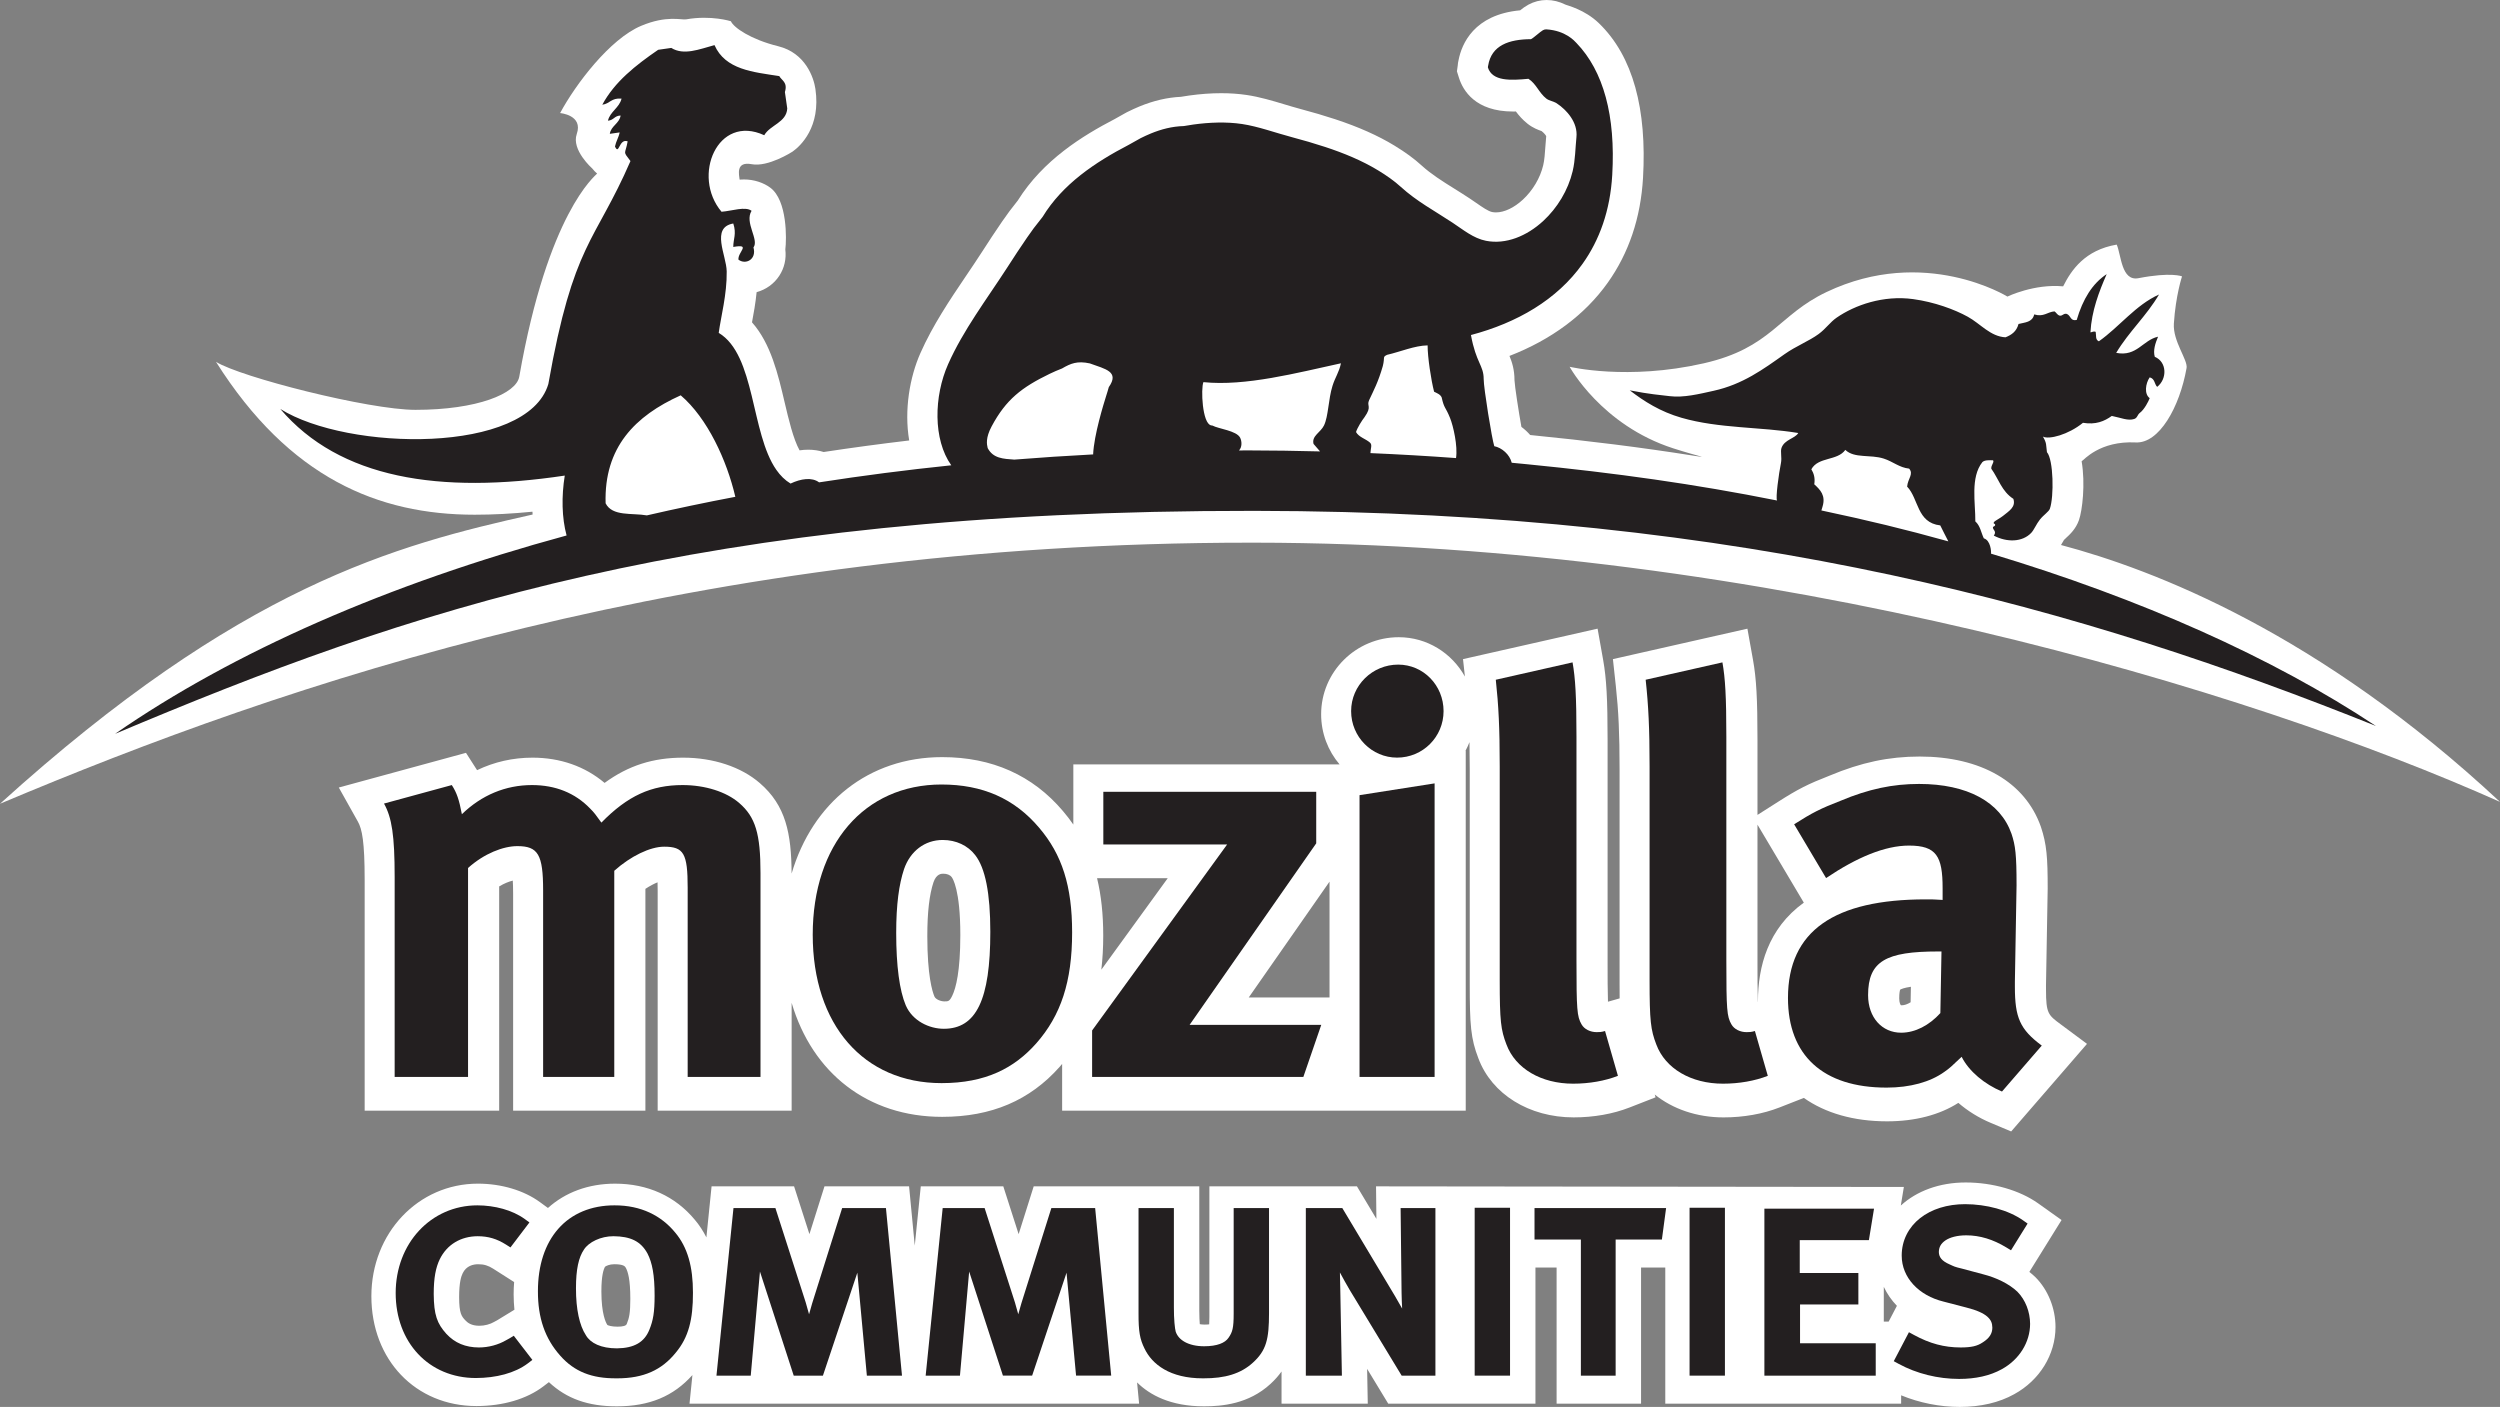 <?xml version="1.0" encoding="UTF-8" standalone="no"?>
<!-- Created with Inkscape (http://www.inkscape.org/) -->

<svg
   xmlns:dc="http://purl.org/dc/elements/1.1/"
   xmlns:cc="http://creativecommons.org/ns#"
   xmlns:rdf="http://www.w3.org/1999/02/22-rdf-syntax-ns#"
   xmlns:svg="http://www.w3.org/2000/svg"
   xmlns="http://www.w3.org/2000/svg"
   xmlns:sodipodi="http://sodipodi.sourceforge.net/DTD/sodipodi-0.dtd"
   xmlns:inkscape="http://www.inkscape.org/namespaces/inkscape"
   id="svg2"
   sodipodi:version="0.32"
   inkscape:version="0.48.2 r9819"
   width="1094.803"
   height="616.128"
   xml:space="preserve"
   sodipodi:docname="mozilla_community_logo.svg"
   inkscape:output_extension="org.inkscape.output.svg.inkscape"
   version="1.1"><rect width="100%" height="100%" fill="#808080" stroke="none"/><defs
     id="defs5"><inkscape:perspective
       sodipodi:type="inkscape:persp3d"
       inkscape:vp_x="0 : 526.18109 : 1"
       inkscape:vp_y="0 : 1000 : 0"
       inkscape:vp_z="744.09448 : 526.18109 : 1"
       inkscape:persp3d-origin="372.04724 : 350.78739 : 1"
       id="perspective9" /><clipPath
       clipPathUnits="userSpaceOnUse"
       id="clipPath19"><path
         d="M 0,792 1224,792 1224,0 0,0 0,792 z"
         id="path21"
         inkscape:connector-curvature="0" /></clipPath></defs><sodipodi:namedview
     inkscape:window-height="1003"
     inkscape:window-width="1278"
     inkscape:pageshadow="2"
     inkscape:pageopacity="0.0"
     guidetolerance="10.0"
     gridtolerance="10.0"
     objecttolerance="10.0"
     borderopacity="1.0"
     bordercolor="#666666"
     pagecolor="#ffffff"
     id="base"
     showgrid="false"
     inkscape:zoom="0.36405229"
     inkscape:cx="536.74"
     inkscape:cy="311.83125"
     inkscape:window-x="0"
     inkscape:window-y="19"
     inkscape:current-layer="g11"
     fit-margin-top="0"
     fit-margin-left="0"
     fit-margin-right="0"
     fit-margin-bottom="0"
     inkscape:window-maximized="0" /><g
     id="g11"
     inkscape:groupmode="layer"
     inkscape:label="mozilla_community_logo"
     transform="matrix(1.25,0,0,-1.25,-228.26,799.296)"><g
       id="g15"><g
         id="g17"
         clip-path="url(#clipPath19)"><g
           id="g23"
           transform="translate(844.275,176.431)"><path
             d="m 0,0 -1.704,0 0,12.175 C -0.563,9.758 0.972,7.508 2.888,5.529 L 0,0 z m -442.029,-0.661 -0.042,-0.096 -0.038,-0.1 c -0.238,-0.607 -1.322,-0.92 -3.229,-0.92 -2.154,0 -3.199,0.418 -3.532,0.589 l -0.065,0.092 c -0.479,0.741 -2.044,3.76 -2.044,11.669 0,5.713 0.8,7.83 1.29,8.654 0.359,0.276 1.555,0.874 3.201,0.874 3.405,0 3.823,-0.803 4.11,-1.326 0.658,-1.288 1.537,-3.801 1.537,-10.82 0,-4.868 -0.388,-6.658 -1.188,-8.616 m -45.516,1.092 c -0.157,-0.096 -0.29,-0.155 -0.37,-0.197 l -0.364,-0.188 -0.253,-0.15 c -1.451,-0.849 -3.385,-1.356 -5.172,-1.356 -2.829,0 -4.155,1.05 -5.008,1.979 -1.219,1.33 -2.1,2.296 -2.1,8.059 0,5.183 0.701,7.244 1.238,8.349 1.263,2.622 3.664,3.17 5.45,3.17 1.999,0 3.474,-0.44 5.251,-1.573 l 7.326,-4.668 c -0.113,-1.413 -0.174,-2.856 -0.174,-4.333 0,-1.861 0.113,-3.634 0.276,-5.366 l -6.1,-3.726 z m 548.119,35.154 -8.189,5.83 C 45.94,46.003 36.448,48.742 27,48.742 17.721,48.742 9.78,45.714 4.258,40.658 l 1.066,6.512 -184.915,0.213 0.13,-11.393 -6.817,11.393 -51.696,-0.004 0,-45.714 c 0,-1.28 -0.033,-2.104 -0.068,-2.623 -0.398,-0.05 -0.918,-0.088 -1.594,-0.088 -0.719,0 -1.282,0.067 -1.7,0.151 -0.088,1.075 -0.176,2.66 -0.176,4.759 l 0,43.515 -58.012,0.004 -5.275,-16.746 -5.374,16.746 -28.913,0 -2.106,-20.779 -1.989,20.779 -29.639,0 -5.274,-16.746 -5.375,16.746 -28.907,0 -0.977,-9.628 -0.838,-8.256 c -1.117,2.208 -2.438,4.258 -4.023,6.136 -6.87,8.302 -16.534,12.689 -27.956,12.689 -9.434,0 -17.48,-3.082 -23.53,-8.519 l -2.803,2.049 c -5.619,4.116 -13.54,6.474 -21.726,6.474 -20.931,0 -37.33,-17.319 -37.33,-39.432 0,-22.296 15.481,-38.483 36.81,-38.483 9.295,0 17.631,2.455 23.472,6.914 l 1.913,1.46 c 6.245,-5.826 13.723,-8.474 23.819,-8.474 11.385,0 19.834,3.539 26.461,10.97 l -1.021,-10.033 157.511,0 -0.713,7.437 c 4.43,-4.375 11.682,-8.374 23.457,-8.374 6.33,0 15.635,0.811 23.29,7.863 1.556,1.43 2.818,2.869 3.863,4.345 l 0,-11.271 30.21,0 -0.226,12.191 7.393,-12.191 51.578,0 0,47.692 7.409,0 0,-47.688 29.589,0 0,47.688 8.488,0 0,-47.692 82.628,0.004 0,2.92 c 6.398,-2.631 13.508,-4.07 20.53,-4.07 7.338,0 13.78,1.51 19.08,4.458 8.928,4.885 14.472,13.907 14.472,23.54 0,6.515 -2.614,13.024 -7,17.419 l -0.092,0.088 -0.09,0.088 c -0.612,0.585 -1.277,1.155 -1.984,1.702 L 60.574,35.585 z M 7.691,111.877 c -1.097,-0.687 -2.176,-1.063 -3.12,-1.063 -0.177,0 -0.265,0.021 -0.276,0.021 -0.119,0.088 -0.594,0.799 -0.594,2.422 0,1.848 0.218,2.719 0.324,3.032 0.369,0.222 1.36,0.661 3.765,1.017 l -0.099,-5.429 z m -53.476,0.397 c 0,-0.063 0.008,-0.122 0.008,-0.184 l -0.052,-0.017 c -0.128,3.76 -0.128,9.252 -0.128,13.351 l 0,48.675 3.833,-6.45 11.192,-18.841 1.209,-2.033 c -12.579,-9.072 -16.062,-22.46 -16.062,-34.501 m -150.097,1.284 -28.304,0 28.304,40.578 0,-40.578 z m -79.949,9.728 c 0.441,3.756 0.669,7.717 0.669,11.949 0,7.479 -0.709,14.108 -2.164,20.114 l 24.766,0 -23.271,-32.063 z m -52.22,-9.1 c -0.962,-2.004 -1.414,-2.004 -2.767,-2.004 -1.301,0 -3.059,0.723 -3.48,1.707 -0.752,1.768 -2.496,7.389 -2.496,21.15 0,8.344 0.719,14.555 2.166,18.893 1.027,2.986 2.825,2.986 3.417,2.986 1.296,0 2.351,-0.402 2.955,-1.196 0.312,-0.394 3.028,-4.326 3.028,-20.285 0,-12.711 -1.535,-18.575 -2.823,-21.251 M 60.226,104.181 c -4.324,3.213 -5.099,3.794 -5.099,12.02 l -0.007,1.581 0.592,33.946 c 0,10.865 -0.334,15.487 -2.373,21.601 -5.494,15.655 -20.98,24.635 -42.487,24.635 -10.751,0 -20.478,-2.062 -31.522,-6.68 -7.651,-2.986 -11.048,-4.709 -17.997,-9.134 l -7.29,-4.638 0,26.228 c 0,14.48 -0.396,21.54 -1.552,27.993 l -1.976,11.025 -10.924,-2.472 -26.887,-6.085 -9.308,-2.108 1.029,-9.486 c 0.953,-8.817 1.304,-16.692 1.304,-29.072 l 0,-74.979 c 0,-1.941 0.006,-3.702 0.023,-5.32 l -4.09,-1.167 c -0.13,3.668 -0.13,9.035 -0.13,13.355 l 0,78.316 c 0,14.267 -0.401,21.59 -1.541,27.981 l -1.966,11.046 -10.937,-2.481 -26.893,-6.085 -9.316,-2.108 0.665,-6.107 c -4.567,8.215 -13.238,13.782 -23.174,13.782 -14.993,0 -27.193,-12.108 -27.193,-26.997 0,-6.702 2.435,-12.836 6.459,-17.563 l -93.275,0 0,-21.075 c -1.119,1.614 -2.323,3.19 -3.634,4.725 -10.62,12.543 -24.857,18.901 -42.327,18.901 -25.755,0 -45.42,-15.968 -52.739,-40.795 -0.079,14.069 -2.024,23.84 -11.136,31.694 -6.507,5.659 -16.296,8.913 -26.849,8.913 -10.483,0 -19.149,-2.718 -27.535,-8.845 -6.88,5.796 -15.532,8.845 -25.26,8.845 -6.857,0 -13.402,-1.489 -19.413,-4.379 l -3.887,6.069 -7.585,-2.071 -23.752,-6.478 -13.219,-3.606 6.692,-11.953 c 1.46,-2.61 2.367,-6.947 2.367,-20.481 l 0,-80.78 47.126,0 0,78.571 c 1.782,1.062 3.453,1.707 4.764,2.033 0.073,-1.088 0.123,-2.559 0.123,-4.538 l 0,-76.066 46.342,0 0,77.718 c 1.595,1.054 3.066,1.807 4.255,2.284 0.028,-0.816 0.042,-1.794 0.042,-2.957 l 0,-77.045 46.934,0 0,37.793 c 7.254,-24.589 26.65,-39.952 52.73,-39.952 17.246,0 30.718,5.735 41.212,17.567 0.284,0.322 0.546,0.652 0.822,0.978 l 0,-16.382 141.396,-0.004 0,126.072 -0.101,-0.022 c 0.532,0.988 1,2.008 1.411,3.058 0.06,-2.89 0.093,-5.985 0.093,-9.465 l 0,-74.979 c 0,-14.743 0.36,-19.394 3.022,-26.308 4.678,-12.576 17.784,-20.707 33.391,-20.707 6.995,0 13.768,1.196 19.596,3.476 l 9.091,3.55 -0.282,0.984 c 6.288,-5.066 14.739,-8.014 24.103,-8.014 7.001,0 13.776,1.204 19.601,3.484 l 8.526,3.341 c 7.51,-5.29 17.389,-8.201 29.186,-8.201 9.763,0 18.371,2.25 24.939,6.466 3.288,-2.831 7.158,-5.249 11.35,-7.006 l 7.16,-3.007 5.079,5.868 13.937,16.094 7.548,8.725 -9.254,6.88 z"
             style="fill:#ffffff;fill-opacity:1;fill-rule:nonzero;stroke:none"
             id="path25"
             inkscape:connector-curvature="0" /></g><g
           id="g27"
           transform="translate(317.14,357.92)"><path
             d="M 0,0 23.75,6.479 C 25.517,3.73 26.303,1.376 27.282,-3.73 34.154,2.944 42.594,6.479 51.818,6.479 c 8.244,0 15.114,-2.749 20.412,-8.244 1.374,-1.376 1.962,-2.158 3.928,-4.906 9.224,9.419 17.468,13.15 28.46,13.15 7.85,0 15.31,-2.355 19.822,-6.282 5.693,-4.906 7.46,-10.795 7.46,-24.535 l 0,-71.444 -25.515,0 0,66.342 c 0,11.974 -1.376,14.329 -8.244,14.329 -4.906,0 -11.778,-3.337 -17.47,-8.44 l 0,-72.231 -24.927,0 0,65.359 c 0,12.564 -1.765,15.509 -9.03,15.509 -4.906,0 -11.582,-2.552 -17.272,-7.658 l 0,-73.21 -25.712,0 0,70.073 C 3.73,-11.188 2.748,-4.906 0,0"
             style="fill:#231f20;fill-opacity:1;fill-rule:nonzero;stroke:none"
             id="path29"
             inkscape:connector-curvature="0" /></g><g
           id="g31"
           transform="translate(512.87,345.164)"><path
             d="m 0,0 c -6.28,0 -11.383,-3.928 -13.543,-10.21 -1.767,-5.299 -2.748,-12.363 -2.748,-22.376 0,-11.577 1.18,-20.214 3.338,-25.32 2.354,-5.492 8.244,-8.24 13.346,-8.24 11.384,0 16.291,10.206 16.291,33.954 0,13.546 -1.765,22.376 -5.299,26.892 C 8.833,-1.966 4.709,0 0,0 m -0.394,19.432 c 14.33,0 25.518,-4.911 34.155,-15.117 8.047,-9.419 11.581,-20.41 11.581,-36.705 0,-17.269 -3.927,-29.047 -12.562,-38.859 -7.656,-8.637 -17.665,-13.936 -33.174,-13.936 -27.281,0 -45.141,20.411 -45.141,52.013 0,31.599 18.056,52.604 45.141,52.604"
             style="fill:#231f20;fill-opacity:1;fill-rule:nonzero;stroke:none"
             id="path33"
             inkscape:connector-curvature="0" /></g><g
           id="g35"
           transform="translate(569.145,362.044)"><path
             d="m 0,0 74.585,0 0,-18.06 -44.358,-63.594 46.123,0 -6.277,-18.252 -74,0 0,16.291 47.303,65.162 L 0,-18.453 0,0 z"
             style="fill:#231f20;fill-opacity:1;fill-rule:nonzero;stroke:none"
             id="path37"
             inkscape:connector-curvature="0" /></g><g
           id="g39"
           transform="translate(658.904,360.864)"><path
             d="m 0,0 26.3,4.124 0,-102.851 -26.3,0 L 0,0 z m 13.543,45.735 c 8.833,0 15.897,-7.264 15.897,-16.291 0,-9.029 -7.26,-16.295 -16.291,-16.295 -8.833,0 -16.093,7.266 -16.093,16.295 0,9.027 7.457,16.291 16.487,16.291"
             style="fill:#231f20;fill-opacity:1;fill-rule:nonzero;stroke:none"
             id="path41"
             inkscape:connector-curvature="0" /></g><g
           id="g43"
           transform="translate(733.532,407.382)"><path
             d="m 0,0 c 0.979,-5.496 1.372,-11.97 1.372,-26.103 l 0,-78.316 c 0,-17.273 0.196,-19.629 1.765,-22.376 0.982,-1.766 3.14,-2.748 5.299,-2.748 0.983,0 1.573,0 2.945,0.393 l 4.513,-15.701 c -4.513,-1.765 -10.009,-2.748 -15.702,-2.748 -11.183,0 -20.217,5.299 -23.354,13.74 -1.966,5.102 -2.356,8.243 -2.356,22.572 l 0,74.979 c 0,13.15 -0.392,21.197 -1.376,30.223 L 0,0 z"
             style="fill:#231f20;fill-opacity:1;fill-rule:nonzero;stroke:none"
             id="path45"
             inkscape:connector-curvature="0" /></g><g
           id="g47"
           transform="translate(786.034,407.382)"><path
             d="m 0,0 c 0.983,-5.496 1.376,-11.97 1.376,-26.103 l 0,-78.316 c 0,-17.273 0.197,-19.629 1.766,-22.376 0.982,-1.766 3.14,-2.748 5.298,-2.748 0.984,0 1.573,0 2.945,0.393 l 4.517,-15.701 c -4.517,-1.765 -10.013,-2.748 -15.705,-2.748 -11.188,0 -20.214,5.299 -23.359,13.74 -1.962,5.102 -2.355,8.243 -2.355,22.572 l 0,74.979 c 0,13.15 -0.393,21.197 -1.372,30.223 L 0,0 z"
             style="fill:#231f20;fill-opacity:1;fill-rule:nonzero;stroke:none"
             id="path49"
             inkscape:connector-curvature="0" /></g><g
           id="g51"
           transform="translate(862.782,306.103)"><path
             d="m 0,0 -1.179,0 c -18.253,0 -24.534,-3.338 -24.534,-15.312 0,-7.85 4.905,-13.15 11.581,-13.15 4.905,0 9.812,2.552 13.739,6.872 L 0,0 z m -51.624,44.556 c 6.478,4.12 9.227,5.496 16.291,8.244 9.816,4.119 18.257,5.888 27.479,5.888 16.88,0 28.461,-6.282 32.389,-17.469 1.371,-4.124 1.765,-7.262 1.765,-18.061 l -0.586,-33.757 0,-1.768 c 0,-10.795 1.765,-14.915 9.419,-20.608 L 21.197,-49.072 c -6.086,2.554 -11.581,7.068 -14.133,12.171 -3.73,-3.531 -4.119,-3.924 -6.085,-5.3 -4.906,-3.529 -11.97,-5.495 -20.213,-5.495 -22.377,0 -34.548,11.384 -34.548,31.405 0,23.552 16.291,34.543 48.287,34.543 1.961,0 3.141,0 5.889,-0.196 l 0,4.124 c 0,11.188 -2.163,14.915 -11.779,14.915 -8.439,0 -18.256,-4.12 -29.047,-11.381 l -11.192,18.842 z"
             style="fill:#231f20;fill-opacity:1;fill-rule:nonzero;stroke:none"
             id="path53"
             inkscape:connector-curvature="0" /></g><g
           id="g55"
           transform="translate(904.657,448.498)"><path
             d="m 0,0 c 0.15,0.257 0.289,0.504 0.427,0.738 0.205,0.36 0.401,0.749 0.61,1.039 0.243,0.281 0.531,0.515 0.774,0.745 1.347,1.234 3.376,3.101 4.475,6.203 1.171,3.331 2.292,12.645 0.937,20.617 0.734,0.346 6.243,7.23 18.961,6.595 8.171,-0.409 15.359,12.263 17.803,26.07 0.5,2.821 -4.851,9.375 -4.451,15.579 0.637,9.856 2.861,16.533 2.861,16.533 0,0 -3.814,1.589 -15.26,-0.636 -6.049,-1.176 -6.04,8.267 -7.63,11.764 C 8.379,103.339 3.61,96.344 0.748,90.622 -9.426,91.575 -18.78,87.037 -18.779,87.037 c 0,0 -28.955,17.947 -63.348,1.605 -17.049,-8.101 -19.27,-19.571 -43.056,-24.991 -26.711,-6.086 -46.968,-1.204 -46.968,-1.204 0,0 11.139,-20.474 36.322,-28.582 8.983,-2.892 13.453,-3.572 6.62,-2.492 -17.785,2.809 -36.372,5.151 -56.756,7.166 -0.92,1.052 -1.953,2.012 -3.078,2.844 -0.975,5.454 -2.338,14.245 -2.422,16.345 0,3.718 -0.869,6.372 -1.761,8.52 14.673,5.68 26.447,14.423 34.426,25.645 7.4,10.391 11.557,22.75 12.364,36.738 1.375,23.897 -3.42,42.583 -15.488,54.211 -4.955,4.775 -11.146,6.213 -11.636,6.46 -2.229,1.1 -4.403,1.637 -6.658,1.637 -2.204,0 -4.383,-0.552 -6.378,-1.633 -1.125,-0.621 -2.079,-1.313 -2.89,-1.982 -16.27,-1.498 -20.473,-11.887 -21.552,-17.339 -0.167,-0.667 -0.276,-1.351 -0.318,-2.039 l -0.276,-1.992 0.728,-2.315 c 1.396,-4.394 5.709,-11.766 18.929,-11.766 0.33,0 0.669,0.004 1,0.013 1.004,-1.343 2.309,-2.894 4.145,-4.335 1.874,-1.467 3.764,-2.148 4.848,-2.522 0.865,-0.67 1.438,-1.4 1.627,-1.784 -0.114,-1.188 -0.206,-2.418 -0.29,-3.662 -0.167,-2.409 -0.322,-4.682 -0.76,-6.531 -1.059,-4.45 -3.66,-8.842 -7.132,-12.052 -3.069,-2.839 -6.495,-4.466 -9.398,-4.466 -0.463,0 -0.916,0.041 -1.355,0.125 -1.363,0.268 -3.483,1.74 -5.529,3.162 -0.786,0.548 -1.577,1.096 -2.355,1.606 -1.786,1.184 -3.576,2.301 -5.349,3.411 -4.191,2.614 -8.143,5.09 -11.485,8.135 -2.618,2.39 -5.646,4.603 -9.515,6.962 -5.785,3.521 -12.589,6.547 -20.791,9.251 -3.773,1.24 -7.788,2.424 -12.284,3.618 -1.802,0.481 -3.634,1.033 -5.463,1.581 -4.245,1.278 -8.636,2.595 -13.178,3.275 -2.803,0.42 -5.814,0.635 -8.959,0.635 -3.564,0 -7.332,-0.272 -11.184,-0.809 -0.991,-0.136 -1.978,-0.291 -2.949,-0.458 -4.784,-0.23 -9.54,-1.334 -14.517,-3.377 -1.388,-0.577 -2.823,-1.232 -4.274,-1.956 l -0.21,-0.108 -0.213,-0.117 -0.811,-0.45 c -1.062,-0.598 -2.142,-1.192 -3.208,-1.801 -11.15,-5.809 -25.003,-14.282 -33.903,-28.507 -0.954,-1.203 -1.911,-2.434 -2.945,-3.79 -0.865,-1.175 -1.714,-2.362 -2.534,-3.55 -2.443,-3.524 -4.789,-7.15 -7.052,-10.653 -1.848,-2.863 -3.739,-5.661 -5.617,-8.44 -5.709,-8.464 -11.618,-17.211 -15.972,-27.021 -3.731,-8.403 -5.751,-19.911 -3.936,-30.624 -9.992,-1.184 -20.022,-2.534 -29.963,-4.042 -1.699,0.533 -3.51,0.805 -5.396,0.805 -1.004,0 -2.02,-0.075 -3.049,-0.224 -2.225,4.005 -3.843,10.923 -5.219,16.765 -2.292,9.798 -4.835,20.628 -11.444,28.079 0.586,3.139 1.239,6.728 1.619,10.574 3.262,0.892 6.09,2.904 7.942,5.74 1.786,2.731 2.506,5.945 2.113,9.22 0.46,3.639 0.725,17.19 -5.262,21.636 -2.305,1.713 -5.626,2.888 -9.206,2.888 -0.527,0 -1.041,-0.019 -1.551,-0.056 -0.146,1.599 -1.514,6.484 4.224,5.403 5.738,-1.081 14.066,4.229 14.346,4.425 2.748,1.933 9.952,8.591 7.988,21.945 -0.578,3.937 -3.444,12.59 -13.053,14.965 -9.609,2.376 -15.574,6.514 -16.556,8.745 0,0 -6.871,2.214 -15.667,0.667 -1.661,-0.293 -6.833,1.5 -15.783,-2.276 -10.994,-4.639 -22.955,-20.467 -28.384,-30.557 0,0 8.167,-0.667 5.834,-7.334 -1.955,-5.584 5.427,-12.081 5.427,-12.081 0.543,-0.699 1.117,-1.282 1.706,-1.78 -0.644,-0.794 -17.21,-13.683 -27.269,-71.135 -1.049,-5.991 -14.756,-11.644 -36.367,-11.644 -16.341,0 -61.365,11.474 -69.893,16.826 25.697,-40.687 56.903,-53.564 90.655,-53.564 6.37,0 13.141,0.355 20.222,1.058 0.017,-0.333 0.03,-0.665 0.046,-0.998 -48.106,-10.739 -102.357,-25.013 -186.586,-101.324 100.287,42.282 243.681,91.472 438.044,91.472 l 1.43,0 C -103.056,0.673 65.995,-50.735 153.793,-89.994 90.264,-30.75 32.445,-8.62 0,0"
             style="fill:#ffffff;fill-opacity:1;fill-rule:nonzero;stroke:none"
             id="path57"
             inkscape:connector-curvature="0" /></g><g
           id="g59"
           transform="translate(821.092,461.898)"><path
             d="m 0,0 c 1.226,3.961 -0.778,5.948 -2.882,7.875 0.36,2.178 -0.15,3.826 -1.02,5.254 2.43,4.437 9.105,2.882 11.903,6.796 3.204,-3.063 8.728,-1.522 13.472,-3.051 3.22,-1.039 5.474,-3.16 8.88,-3.507 1.68,-1.928 -0.453,-3.438 -0.7,-6.303 4.1,-4.266 3.342,-12.643 11.607,-13.593 0.958,-1.855 1.836,-3.758 2.832,-5.59 -15.413,4.287 -28.107,7.351 -44.477,10.831 L 0,0 z m -128.385,17.058 c -9.921,0.728 -19.925,1.305 -29.992,1.74 0.288,0.161 -0.561,0.115 0,0 0.084,1.74 0.715,2.901 -0.155,3.679 -1.514,1.351 -3.856,1.873 -4.889,3.701 0.464,1.51 2.091,4.086 2.965,5.191 2.794,3.973 0.602,3.793 1.652,6.045 1.539,3.298 3.166,6.268 4.773,11.889 0.802,3.212 -0.201,3.108 1.501,3.931 4.596,1.05 9.686,3.25 14.191,3.305 -0.008,-4.087 1.209,-12.117 2.272,-16.233 1.024,-0.514 2.166,-0.911 2.647,-1.978 0.899,-4.057 1.309,-3.151 2.944,-7.227 1.138,-2.828 2.74,-9.842 2.091,-14.043 m -85.786,11.456 c -3.154,0.63 -3.635,12.899 -2.714,15.151 14.751,-1.516 32.702,3.237 48.186,6.604 -0.653,-3.174 -2.029,-4.885 -2.966,-7.921 -1.468,-4.693 -1.418,-10.64 -2.978,-13.861 -1.2,-2.483 -4.395,-3.65 -3.659,-6.464 l 2.283,-2.631 c -8.365,0.215 -16.763,0.349 -25.204,0.358 -1.07,0 -2.132,-0.019 -3.203,-0.021 1.117,1.135 1.054,3.193 0.41,4.462 -1.263,2.489 -7.649,3.112 -9.681,4.254 l -0.474,0.069 z m -35.86,13.399 c -0.268,-1.017 -0.59,-2 -0.895,-2.978 -0.916,-2.935 -4.287,-13.723 -4.593,-20.591 -0.108,-0.665 -0.012,0.521 0,0 -9.289,-0.483 -18.499,-1.091 -27.625,-1.821 -3.851,0.276 -7.403,0.391 -9.318,4.042 -0.322,1.326 -0.762,3.576 1.38,7.591 5.036,9.448 10.582,13.694 20.331,18.42 1.393,0.677 2.84,1.3 4.333,1.874 3.07,1.779 5.315,2.727 9.736,1.779 5.484,-1.997 10.474,-2.856 6.651,-8.316 M -411.859,-3.022 c -5.19,0.918 -12.096,-0.454 -14.458,4.235 -0.582,19.624 10.33,30.628 26.311,37.83 9.386,-8.007 16.178,-22.842 19.131,-35.555 -10.507,-1.999 -20.846,-4.168 -30.984,-6.51 m 306.214,18.129 c -1.075,0.102 -2.149,0.209 -3.224,0.31 -0.711,2.896 -3.459,5.28 -6.115,5.801 -0.816,2.482 -3.714,20.312 -3.714,23.534 0,4.819 -2.677,5.622 -4.458,15.413 16.102,4.266 30.122,12.317 39.11,24.963 5.926,8.321 9.674,18.622 10.393,31.144 1.196,20.691 -3.049,36.36 -12.543,46.204 -0.673,0.703 -3.787,4.345 -10.544,4.776 -0.397,0.026 -0.816,-0.085 -1.204,-0.299 -0.896,-0.493 -3.493,-2.877 -4.183,-3.139 -7.633,-0.042 -13.878,-2.101 -15.011,-9.322 -0.062,-0.101 -0.067,-0.197 -0.038,-0.289 -0.012,-0.104 -0.029,-0.203 -0.042,-0.307 1.548,-4.883 7.947,-4.562 14.196,-3.963 2.748,-1.732 3.68,-4.906 6.269,-6.931 0.967,-0.756 2.356,-0.886 3.476,-1.56 0.046,-0.027 0.104,-0.054 0.151,-0.089 3.471,-2.274 7.481,-6.69 6.93,-11.876 -0.398,-3.777 -0.385,-7.949 -1.318,-11.883 -1.601,-6.74 -5.408,-12.93 -10.276,-17.434 -5.814,-5.373 -13.153,-8.347 -20.08,-6.987 -4.429,0.868 -8.051,3.916 -11.732,6.347 -6.265,4.14 -12.568,7.48 -18.143,12.566 -2.384,2.172 -5.119,4.05 -7.871,5.726 -5.785,3.521 -12.151,6.112 -18.571,8.227 -3.856,1.269 -7.75,2.396 -11.673,3.438 -5.814,1.539 -11.836,3.77 -17.495,4.617 -5.488,0.822 -11.498,0.585 -17.082,-0.191 -1.116,-0.156 -2.216,-0.332 -3.291,-0.527 -4.145,-0.11 -7.942,-1.118 -11.56,-2.603 -1.205,-0.498 -2.388,-1.044 -3.568,-1.631 -1.384,-0.772 -2.777,-1.548 -4.17,-2.334 -11.752,-6.111 -23.179,-13.729 -30.193,-25.252 -1.041,-1.303 -2.074,-2.624 -3.103,-3.965 -0.795,-1.085 -1.577,-2.185 -2.351,-3.301 -2.321,-3.347 -4.567,-6.818 -6.859,-10.365 -7.42,-11.468 -15.463,-21.993 -20.791,-33.987 -4.994,-11.244 -5.303,-26.378 1.108,-35.412 -15.738,-1.623 -31.18,-3.633 -46.316,-5.977 -2.501,1.884 -6.395,1.288 -9.988,-0.423 -1.971,1.185 -3.6,2.824 -4.978,4.798 -9.025,12.936 -7.27,40.246 -20.188,47.993 0.724,5.505 2.915,13.503 2.794,21.544 -0.084,5.63 -5.688,15.379 2.305,16.776 1.2,-3.643 -0.021,-5.468 0,-8.222 6.428,1.154 1.535,-1.751 1.807,-4.442 2.543,-1.922 6.446,0.086 5.265,4.276 2.075,2.709 -3.229,8.727 -0.661,12.828 -2.187,1.654 -6.888,-0.051 -10.527,-0.328 -10.561,12.509 -1.393,34.394 14.965,26.807 2.037,3.614 7.788,4.44 8.06,9.375 -0.277,1.918 -0.549,3.84 -0.824,5.755 1.049,3.457 -1.104,4.011 -1.975,5.592 -9.205,1.428 -18.887,2.225 -22.693,10.853 -5.396,-1.47 -10.774,-3.707 -15.133,-0.986 -1.534,-0.22 -3.07,-0.44 -4.604,-0.66 -7.867,-5.405 -15.237,-11.185 -19.57,-19.241 2.714,0.36 3.107,2.468 6.742,2.137 -0.757,-3.199 -4.007,-4.529 -4.768,-7.729 2.087,0.149 2.229,1.757 4.441,1.807 -0.397,-2.786 -3.387,-3.626 -3.785,-6.412 1.155,0.164 2.305,0.329 3.455,0.494 -0.355,-1.79 -1.288,-3.145 -1.643,-4.935 1.489,-3.256 1.342,2.919 4.441,1.811 -0.841,-4.848 -1.873,-3.154 0.988,-6.91 -12.479,-28.756 -19.974,-28.399 -28.776,-78.12 -7.303,-24.661 -70.278,-23.555 -93.909,-8.72 20.787,-24.367 55.652,-29.955 99.664,-23.35 -1.171,-7.261 -1.041,-14.763 0.64,-20.982 -62.565,-17.01 -116.619,-40.695 -158.184,-69.493 102.461,43.196 204.053,78.295 399.081,78.12 172.434,-0.153 291.63,-34.663 392.992,-75.377 -36.308,24.062 -82.302,44.549 -134.863,60.384 0.125,0.703 -0.151,4.689 -2.514,5.36 -0.966,1.995 -1.242,4.413 -2.978,5.935 0.071,6.416 -1.811,15.396 2.476,20.785 0.845,0.771 2.33,0.644 3.731,0.633 0.531,-0.66 -0.744,-1.706 -0.61,-2.957 2.546,-3.538 3.659,-7.95 7.728,-10.556 0.962,-2.861 -1.576,-4.304 -3.63,-5.977 -0.908,-0.74 -2.869,-1.74 -3.141,-2.154 -0.519,-0.786 0.627,-0.381 0.355,-1.194 -0.108,-0.314 -0.731,-0.328 -0.744,-0.688 -0.025,-0.92 1.422,-1.353 0.313,-2.865 4.622,-2.442 9.989,-2.305 13.096,0.947 1.012,1.061 1.819,3.148 3.066,4.693 1.309,1.629 3.116,2.75 3.475,3.766 1.485,4.221 1.28,17.207 -1.024,19.823 -0.372,2.637 0.004,3.047 -1.41,5.461 2.121,-1.111 8.872,0.639 14.028,4.83 4.463,-0.744 7.495,0.531 10.097,2.407 3.124,-0.607 5.683,-1.817 7.883,-1.062 1.105,0.378 1.096,1.505 1.937,2.122 1.601,1.184 3.074,4.101 3.463,5.172 -1.957,1.403 -1.501,5.107 0,7.283 1.874,-0.499 1.597,-2.312 2.614,-3.337 3.572,2.794 3.467,8.739 -0.832,10.536 -0.645,2.225 0.167,4.711 1.15,7.047 -5.382,-1.196 -7.423,-7.098 -14.668,-5.667 4.5,7.524 10.548,12.863 15.006,20.448 -8.26,-3.722 -13.805,-11.272 -21.075,-16.397 -1.317,0.529 -0.874,2.128 -1.116,3.312 -0.879,0.316 -1.205,-0.152 -1.841,-0.182 0.423,7.55 3.008,14.269 5.696,20.4 -4.985,-3.256 -8.373,-8.764 -10.502,-16.05 -2.257,-0.502 -1.99,1.48 -3.463,2.114 -1.2,0.303 -1.421,-0.771 -2.526,-0.6 -0.92,0.297 -1.103,1.045 -1.794,1.489 C 78.789,68.271 77.514,66.374 74.172,67.388 73.54,64.579 70.893,64.615 68.681,64.036 67.965,61.346 66.167,60.182 64.121,59.37 58.806,59.642 55.38,64.101 50.9,66.572 46.212,69.159 39.14,71.742 31.771,72.75 21.339,74.18 11.368,70.688 4.923,66.227 2.66,64.659 1.2,62.388 -1.351,60.514 -4.722,58.04 -9.272,56.3 -13.305,53.448 c -7.469,-5.287 -14.622,-10.561 -24.839,-12.82 -5.082,-1.125 -10.54,-2.488 -15.391,-1.878 -3.175,0.402 -7.05,0.662 -13.983,2.038 5.062,-3.892 10.724,-7.481 18.127,-9.614 13.217,-3.808 27.625,-3.135 40.905,-5.335 -1.109,-1.946 -4.831,-2.246 -5.876,-5.234 -0.444,-1.27 0.2,-3.356 -0.189,-5.285 -0.731,-3.634 -1.944,-12.296 -1.359,-13.128 -28.838,5.769 -56.564,9.641 -87.618,12.71 l -2.117,0.205 z"
             style="fill:#231f20;fill-opacity:1;fill-rule:nonzero;stroke:none"
             id="path61"
             inkscape:connector-curvature="0" /></g><g
           id="g63"
           transform="translate(486.301,157.501)"><path
             d="M 0,0 -3.335,36.064 -15.393,0 -25.623,0 -37.454,36.459 -40.679,0 l -12.01,0 5.777,56.916 0.183,1.798 14.689,0 10.618,-33.068 c 0.369,-1.198 0.777,-2.665 1.171,-4.151 0.371,1.358 0.749,2.703 1.093,3.849 l 10.504,33.37 15.337,0 L 12.308,0 0,0 z"
             style="fill:#231f20;fill-opacity:1;fill-rule:nonzero;stroke:none"
             id="path65"
             inkscape:connector-curvature="0" /></g><g
           id="g67"
           transform="translate(506.903,157.5)"><path
             d="m 0,0 5.78,56.918 0.181,1.798 14.693,0 10.62,-33.07 c 0.368,-1.197 0.774,-2.663 1.167,-4.147 0.371,1.357 0.748,2.702 1.092,3.847 l 10.504,33.37 15.338,0 L 65,0.002 52.691,0.002 49.354,36.061 37.299,0.002 27.068,0.002 15.238,36.464 12.012,0 0,0 z"
             style="fill:#231f20;fill-opacity:1;fill-rule:nonzero;stroke:none"
             id="path69"
             inkscape:connector-curvature="0" /></g><g
           id="g71"
           transform="translate(583.563,167.017)"><path
             d="m 0,0 c -1.606,3.256 -2.116,5.911 -2.086,12.396 l 0,34.803 0,2.001 12.388,0 0,-34.813 C 10.287,10.269 10.634,6.929 10.947,5.861 11.465,4.367 12.518,3.165 14.184,2.247 15.86,1.331 18.16,0.772 20.88,0.776 c 4.641,0 7.342,1.198 8.534,2.929 0.787,1.125 1.169,1.923 1.449,3.12 0.272,1.194 0.387,2.846 0.383,5.363 l 0,37.012 12.385,0 0,-36.804 C 43.625,7.828 43.409,4.618 42.572,1.892 41.744,-0.845 40.2,-2.947 38.06,-4.896 33.738,-8.895 28.131,-10.483 20.669,-10.461 l -0.259,0 C 8.961,-10.461 2.667,-5.59 0,0"
             style="fill:#231f20;fill-opacity:1;fill-rule:nonzero;stroke:none"
             id="path73"
             inkscape:connector-curvature="0" /></g><g
           id="g75"
           transform="translate(673.662,157.501)"><path
             d="m 0,0 -18.202,30.015 c -1.109,1.874 -2.311,4.047 -3.429,6.127 0.056,-1.779 0.102,-3.783 0.131,-6.015 L -20.939,0 l -12.634,0 0,56.715 0,1.999 12.775,0 18.402,-30.744 c 0.896,-1.502 1.762,-3.025 2.565,-4.472 -0.099,1.811 -0.175,3.732 -0.203,5.626 l -0.334,29.59 12.194,0 L 11.826,0 0,0 z"
             style="fill:#231f20;fill-opacity:1;fill-rule:nonzero;stroke:none"
             id="path77"
             inkscape:connector-curvature="0" /></g><g
           id="g79"
           transform="translate(699.241,157.501)"><path
             d="m 0,0 0,56.814 0,2.001 12.389,0 L 12.389,0 0,0 z"
             style="fill:#231f20;fill-opacity:1;fill-rule:nonzero;stroke:none"
             id="path81"
             inkscape:connector-curvature="0" /></g><g
           id="g83"
           transform="translate(736.45,157.5)"><path
             d="m 0,0 -0.002,47.688 -16.243,0 0,9.027 0,2.001 46.099,0 L 28.38,47.69 12.177,47.69 12.177,0 0,0 z"
             style="fill:#231f20;fill-opacity:1;fill-rule:nonzero;stroke:none"
             id="path85"
             inkscape:connector-curvature="0" /></g><g
           id="g87"
           transform="translate(774.525,157.5)"><path
             d="m 0,0 0,56.816 0,2.001 12.387,0 L 12.387,0 0,0 z"
             style="fill:#231f20;fill-opacity:1;fill-rule:nonzero;stroke:none"
             id="path89"
             inkscape:connector-curvature="0" /></g><g
           id="g91"
           transform="translate(800.738,157.5)"><path
             d="m 0,0 0,56.504 0,1.999 38.414,0 -1.803,-11.023 -24.224,0 0,-11.512 20.538,0 0,-11.024 -20.435,0 0,-13.607 26.517,0 L 39.007,0 0,0 z"
             style="fill:#231f20;fill-opacity:1;fill-rule:nonzero;stroke:none"
             id="path93"
             inkscape:connector-curvature="0" /></g><g
           id="g95"
           transform="translate(847.793,161.621)"><path
             d="m 0,0 -1.73,0.941 5.318,10.15 1.786,-0.974 c 5.535,-3.011 10.581,-4.361 16.333,-4.368 3.738,0.009 5.812,0.485 7.681,1.748 l 0.022,0.018 0.056,0.031 c 2.326,1.478 3.319,3.077 3.343,5.11 -0.035,1.682 -0.475,2.728 -1.774,3.902 -1.311,1.157 -3.682,2.275 -7.314,3.176 L 15.67,21.829 C 7.086,23.935 1.058,30.188 1.053,37.918 c -0.017,5.32 2.425,9.977 6.43,13.124 4.006,3.164 9.509,4.912 15.799,4.912 7.401,-0.019 15.114,-2.031 20.339,-5.714 l 1.533,-1.089 -5.809,-9.358 -1.693,1.031 c -4.571,2.776 -9.228,4.21 -13.951,4.21 -3.227,0.007 -5.763,-0.714 -7.338,-1.781 -1.571,-1.096 -2.269,-2.326 -2.299,-4.076 0.04,-1.681 0.887,-3.081 3.786,-4.332 l 0.034,-0.013 0.049,-0.023 c 1.45,-0.658 1.549,-0.806 4.22,-1.436 l 0.045,-0.01 7.436,-1.993 c 4.495,-1.14 8.988,-3.287 11.939,-6.083 2.844,-2.877 4.441,-7.073 4.459,-11.266 C 46.026,7.559 42.22,1.474 36.094,-1.878 31.945,-4.179 26.887,-5.273 21.188,-5.273 13.727,-5.271 6.292,-3.418 0,0"
             style="fill:#231f20;fill-opacity:1;fill-rule:nonzero;stroke:none"
             id="path97"
             inkscape:connector-curvature="0" /></g><g
           id="g99"
           transform="translate(329.08,165.09)"><path
             d="m 0,0 c -4.993,5.317 -7.855,12.785 -7.851,21.346 -0.003,8.647 3.055,16.332 8.185,21.855 5.123,5.525 12.339,8.872 20.437,8.867 6.029,-0.016 12.211,-1.62 16.587,-4.785 l -1.179,-1.617 1.179,1.617 1.646,-1.2 -6.646,-8.755 -1.553,0.988 C 27.608,40.337 24.621,41.24 20.876,41.253 14.946,41.228 10.101,38.331 7.581,33.162 6.191,30.283 5.476,26.644 5.476,21.033 5.533,13.661 6.663,10.663 9.878,7.079 c 2.99,-3.241 6.737,-4.779 11.417,-4.8 3.404,-0.005 6.864,0.962 9.572,2.556 l 0.052,0.031 0.066,0.032 c 0.207,0.106 0.559,0.28 1.01,0.554 l 1.529,0.929 6.515,-8.463 -1.598,-1.221 C 33.92,-6.722 27.287,-8.408 20.248,-8.425 l -0.033,0 C 12.075,-8.425 4.98,-5.315 0,0"
             style="fill:#231f20;fill-opacity:1;fill-rule:nonzero;stroke:none"
             id="path101"
             inkscape:connector-curvature="0" /></g><g
           id="g103"
           transform="translate(397.59,206.345)"><path
             d="m 0,0 c -4.466,0.031 -8.738,-2.057 -10.399,-4.677 -1.849,-2.706 -2.806,-6.899 -2.797,-13.551 -0.015,-7.439 1.261,-13.084 3.449,-16.418 l 0.023,-0.037 0.023,-0.038 c 1.573,-2.718 5.277,-4.561 10.854,-4.567 6.125,0.08 9.623,2.204 11.358,6.518 1.35,3.305 1.83,6.134 1.841,11.92 0,7.311 -0.832,11.559 -2.495,14.786 C 9.475,-1.683 5.814,-0.072 0,0 m 0.315,10.812 c 9.312,0.031 16.423,-3.651 21.232,-9.513 4.384,-5.186 6.248,-12.054 6.238,-21.099 0.027,-9.384 -1.549,-15.642 -6.009,-20.975 -4.93,-6.127 -11.329,-9.015 -20.502,-9.015 -0.109,0 -0.22,0 -0.33,10e-4 -8.58,-0.06 -14.711,2.34 -19.628,7.906 -5.372,6.007 -7.871,13.271 -7.843,22.602 -0.003,9.051 2.458,16.592 7.145,21.898 4.677,5.313 11.541,8.213 19.697,8.196 l 0,-0.001 z"
             style="fill:#231f20;fill-opacity:1;fill-rule:nonzero;stroke:none"
             id="path105"
             inkscape:connector-curvature="0" /></g></g></g></g></svg>